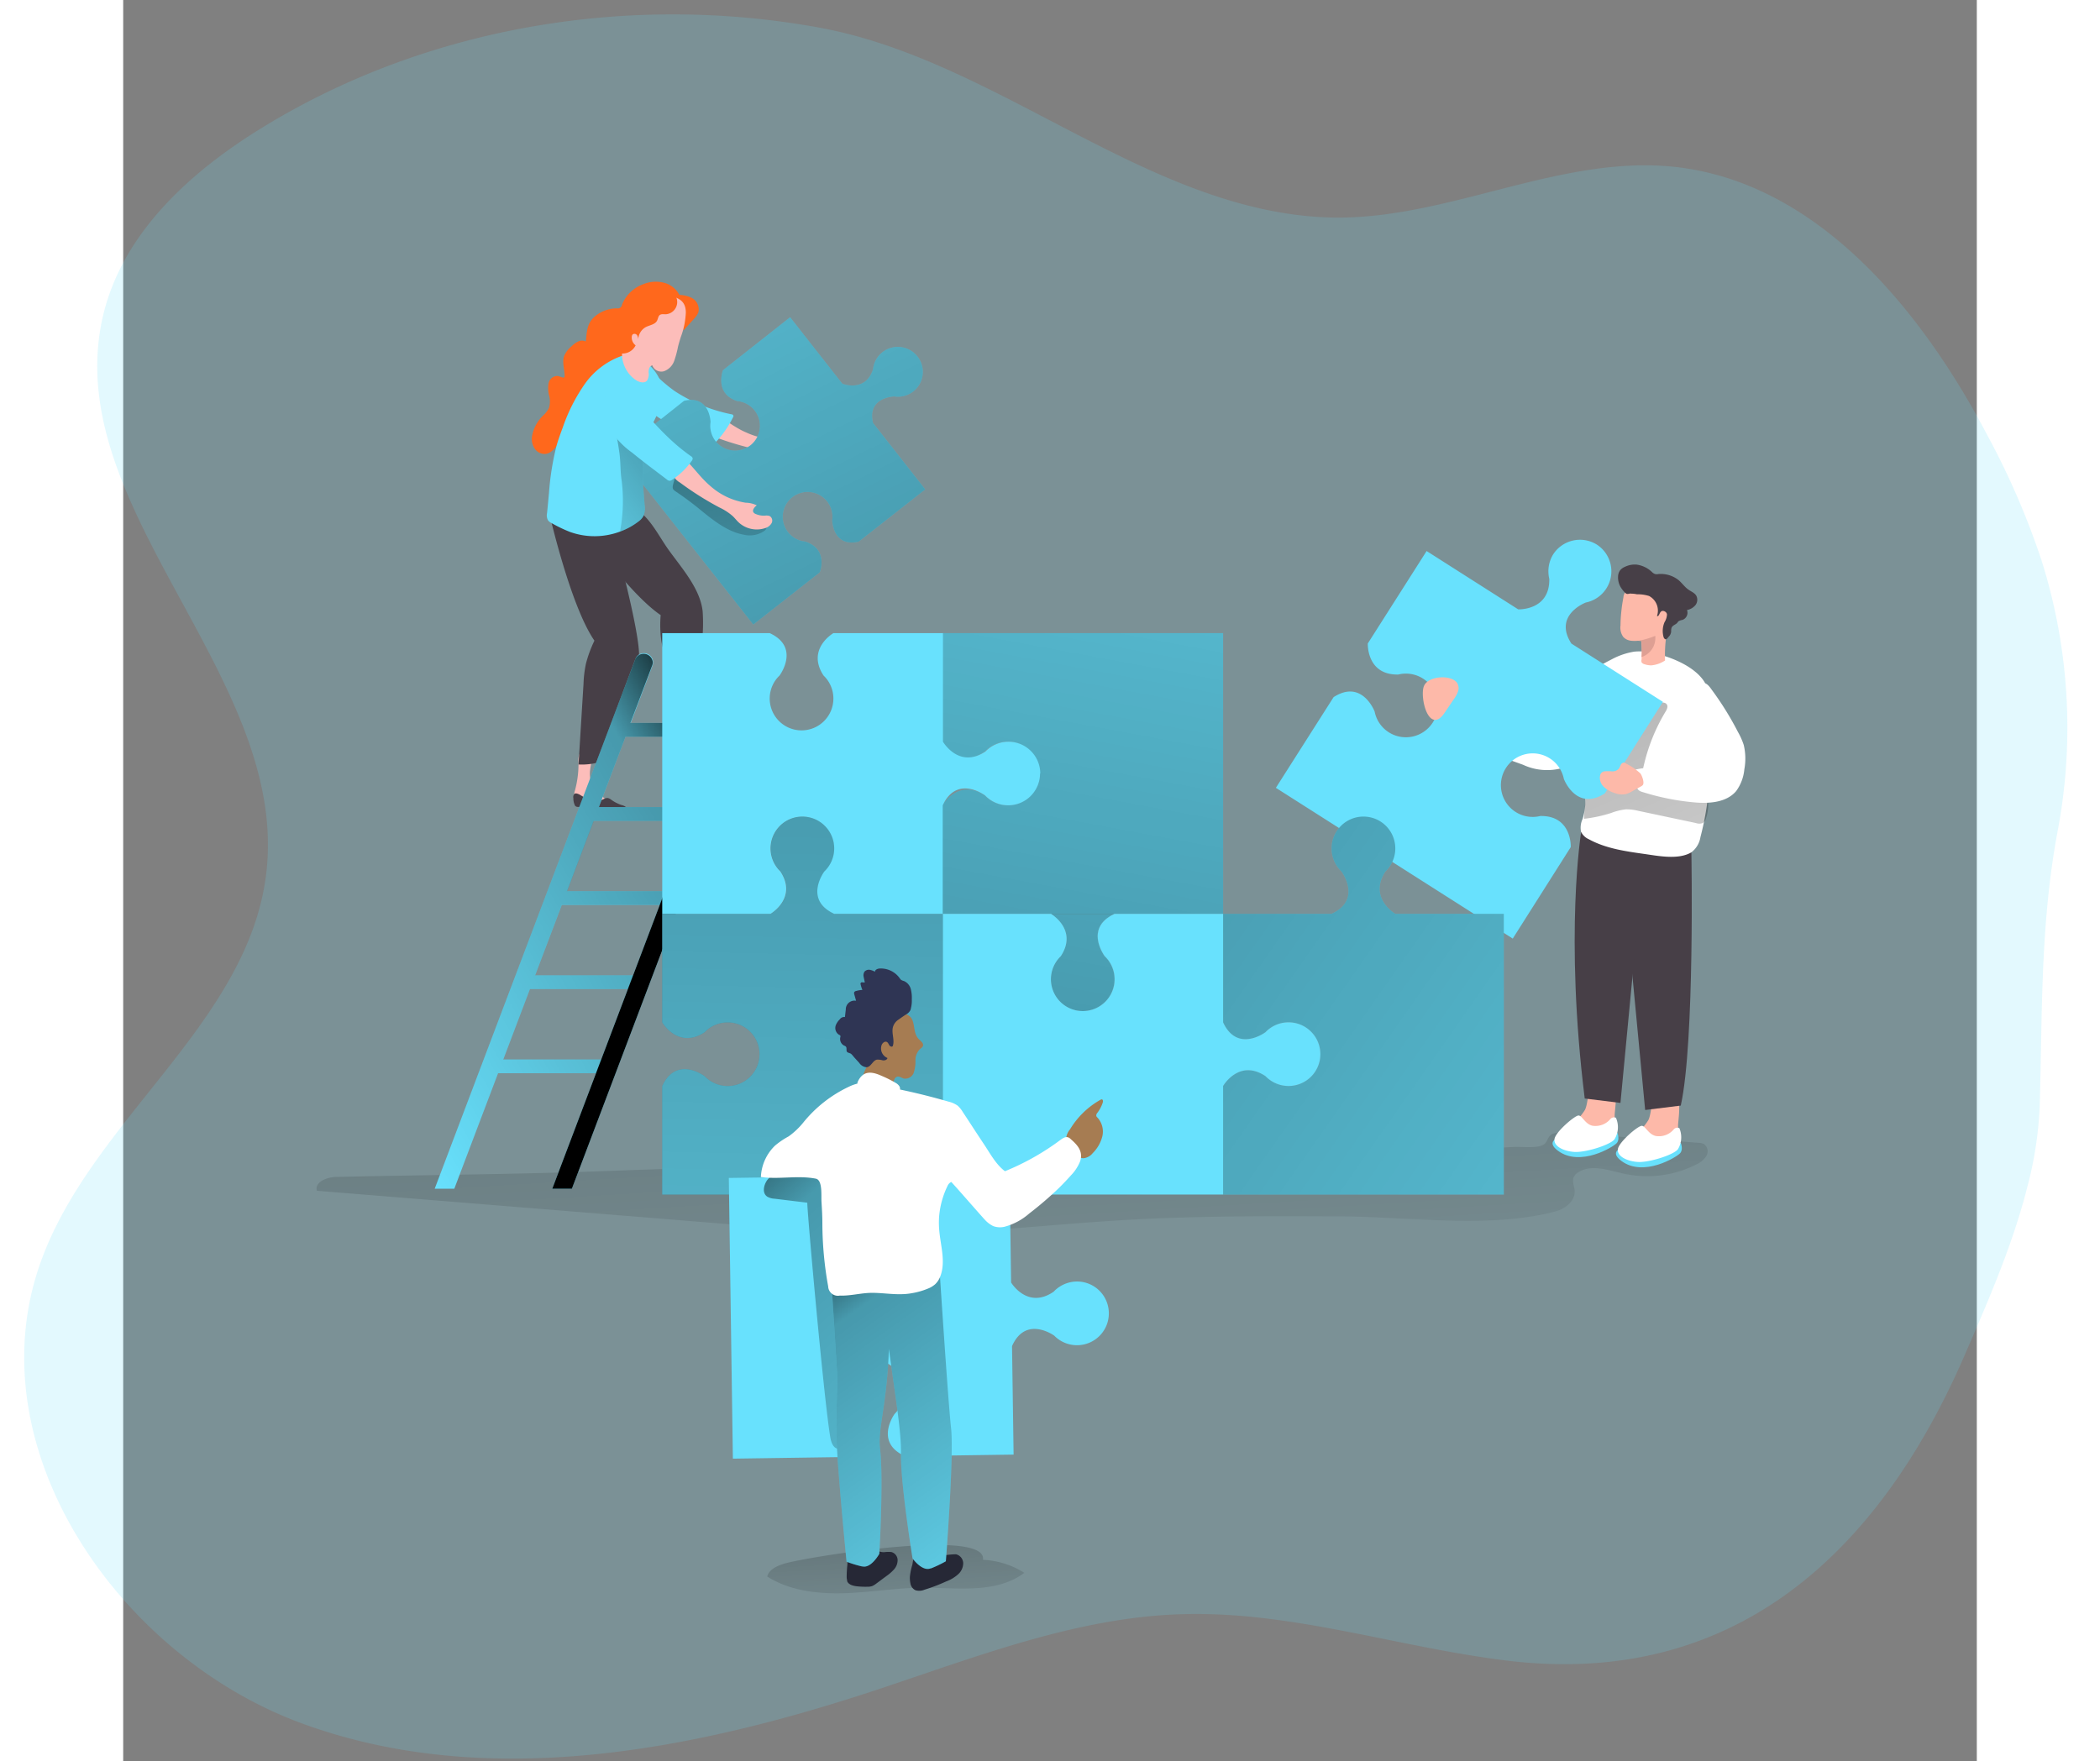 <?xml version="1.0" encoding="UTF-8" standalone="no"?>
<svg
   id="Layer_1"
   data-name="Layer 1"
   viewBox="0 0 319.586 303.75"
   width="368.363"
   height="309.032"
   class="illustration styles_illustrationTablet__1DWOa"
   version="1.1"
   sodipodi:docname="experts.svg"
   inkscape:version="1.1 (c68e22c387, 2021-05-23)"
   xmlns:inkscape="http://www.inkscape.org/namespaces/inkscape"
   xmlns:sodipodi="http://sodipodi.sourceforge.net/DTD/sodipodi-0.dtd"
   xmlns:xlink="http://www.w3.org/1999/xlink"
   xmlns="http://www.w3.org/2000/svg"
   xmlns:svg="http://www.w3.org/2000/svg">
  <rect x="0" y="0" width="319.586" height="303.75" fill="#808080" stroke="none"/>
  <sodipodi:namedview
     id="namedview182"
     pagecolor="#ffffff"
     bordercolor="#666666"
     borderopacity="1.0"
     inkscape:pageshadow="2"
     inkscape:pageopacity="0.0"
     inkscape:pagecheckerboard="0"
     showgrid="false"
     inkscape:zoom="2.4607843"
     inkscape:cx="185.71315"
     inkscape:cy="155.43825"
     inkscape:window-width="1271"
     inkscape:window-height="1003"
     inkscape:window-x="2232"
     inkscape:window-y="312"
     inkscape:window-maximized="0"
     inkscape:current-layer="Layer_1" />
  <defs
     id="defs33">
    <linearGradient
       id="linear-gradient"
       x1="183.83"
       y1="264.73"
       x2="185.9"
       y2="304.52"
       gradientUnits="userSpaceOnUse">
      <stop
         offset="0.01"
         id="stop2" />
      <stop
         offset="0.08"
         stop-opacity="0.69"
         id="stop4" />
      <stop
         offset="0.21"
         stop-opacity="0.32"
         id="stop6" />
      <stop
         offset="1"
         stop-opacity="0"
         id="stop8" />
    </linearGradient>
    <linearGradient
       id="linear-gradient-2"
       x1="198.79"
       y1="115.83"
       x2="207.47"
       y2="258.13"
       xlink:href="#linear-gradient"
       gradientTransform="translate(-52.063,-21.161)" />
    <linearGradient
       id="linear-gradient-3"
       x1="2316.74"
       y1="-609.73"
       x2="2301.18"
       y2="-592.25"
       gradientTransform="matrix(-0.82,0.58,0.58,0.82,2321.007,-771.241)"
       xlink:href="#linear-gradient" />
    <linearGradient
       id="linear-gradient-4"
       x1="4330.77"
       y1="2142.84"
       x2="4507.33"
       y2="2228.49"
       gradientTransform="rotate(-142.1,1925.846,1863.027)"
       gradientUnits="userSpaceOnUse">
      <stop
         offset="0.01"
         id="stop13" />
      <stop
         offset="0.08"
         stop-opacity="0.69"
         id="stop15" />
      <stop
         offset="0.21"
         stop-opacity="0.32"
         id="stop17" />
      <stop
         offset="1"
         stop-opacity="0"
         id="stop19" />
    </linearGradient>
    <linearGradient
       id="linear-gradient-5"
       x1="151.05"
       y1="89.31"
       x2="160.05"
       y2="133.45"
       xlink:href="#linear-gradient-4"
       gradientTransform="translate(-52.063,-21.161)" />
    <linearGradient
       id="linear-gradient-6"
       x1="2290.73"
       y1="-591.78"
       x2="2325.28"
       y2="-589.92"
       gradientTransform="matrix(-0.82,0.58,0.58,0.82,2321.007,-771.241)"
       xlink:href="#linear-gradient" />
    <linearGradient
       id="linear-gradient-7"
       x1="169.8"
       y1="127.82"
       x2="168.29"
       y2="306.52"
       xlink:href="#linear-gradient-4"
       gradientTransform="translate(-52.063,-21.161)" />
    <linearGradient
       id="linear-gradient-8"
       x1="163.48"
       y1="158.08"
       x2="90.67"
       y2="199.84"
       xlink:href="#linear-gradient-4"
       gradientTransform="translate(-52.063,-21.161)" />
    <linearGradient
       id="linear-gradient-9"
       x1="130.94"
       y1="144.46"
       x2="3.3"
       y2="217.66"
       xlink:href="#linear-gradient-4" />
    <linearGradient
       id="linear-gradient-10"
       x1="287.37"
       y1="96.88"
       x2="352.62"
       y2="250.07"
       xlink:href="#linear-gradient-4"
       gradientTransform="translate(-52.063,-21.161)" />
    <linearGradient
       id="linear-gradient-11"
       x1="169.38"
       y1="134.78"
       x2="406.73"
       y2="301.18"
       xlink:href="#linear-gradient-4"
       gradientTransform="translate(-52.063,-21.161)" />
    <linearGradient
       id="linear-gradient-12"
       x1="199.17"
       y1="253.11"
       x2="243.94"
       y2="12.38"
       xlink:href="#linear-gradient-4"
       gradientTransform="translate(-52.063,-21.161)" />
    <linearGradient
       id="linear-gradient-13"
       x1="171.77"
       y1="88.49"
       x2="165.01"
       y2="385.82"
       xlink:href="#linear-gradient-4"
       gradientTransform="translate(-52.063,-21.161)" />
    <linearGradient
       id="linear-gradient-14"
       x1="144.76"
       y1="213.89"
       x2="232.33"
       y2="309.06"
       xlink:href="#linear-gradient-4"
       gradientTransform="translate(-52.063,-21.161)" />
    <linearGradient
       id="linear-gradient-15"
       x1="163.53"
       y1="235.49"
       x2="213.67"
       y2="305.68"
       xlink:href="#linear-gradient"
       gradientTransform="translate(-52.063,-21.161)" />
    <linearGradient
       inkscape:collect="always"
       xlink:href="#linear-gradient"
       id="linearGradient288"
       gradientUnits="userSpaceOnUse"
       x1="183.83"
       y1="264.73"
       x2="185.9"
       y2="304.52"
       gradientTransform="translate(-52.063,-21.161)" />
    <linearGradient
       inkscape:collect="always"
       xlink:href="#linear-gradient-4"
       id="linearGradient290"
       gradientUnits="userSpaceOnUse"
       gradientTransform="rotate(-142.1,1896.181,1861.384)"
       x1="4330.77"
       y1="2142.84"
       x2="4507.33"
       y2="2228.49" />
  </defs>
  <title
     id="title35">15</title>
  <path
     d="m 328.247,204.889 c -2.56,10.09 -7,20.16 -10.89,29.14 -14.78,33.91 -39.72,57.1 -78.77,52.36 -18.82,-2.29 -37.24,-8.61 -56.19,-8 -18.13,0.56 -35.39,7.39 -52.61,13.08 -32,10.59 -67.43,17.37 -99.08,5.71 -31.65,-11.66 -56.26,-47.53 -45,-79.33 8.76,-24.82 36.15,-41.47 39,-67.63 3.75,-34 -36.49,-63.33 -28,-96.51 3.61,-13.97 15.23,-24.37 27.54,-31.87 28.28,-17.29 63.05,-23 95.54,-17.12 30.9,5.55 56.61,31.57 87.75,32.77 20.08,0.76 39.4,-10.65 59.4,-8.77 24.74,2.39 42.88,24.3 54.45,46.31 a 133.81,133.81 0 0 1 9.31,21.47 95.67,95.67 0 0 1 2.84,46.76 c -3,16 -2.64,31 -3.1,47.41 a 65.06,65.06 0 0 1 -2.19,14.22 z"
     fill="#68e1fd"
     opacity="0.18"
     style="isolation:isolate"
     id="path37" />
  <path
     d="m 113.937,269.679 c -1.22,0.38 -2.59,1 -2.9,2.21 3.84,2.44 8.59,3 13.13,2.88 4.54,-0.12 9.07,-0.92 13.62,-0.95 6,0 12.76,1.07 17.58,-2.57 a 14.53,14.53 0 0 0 -7.13,-2.24 c 0.89,-5.6 -30.74,-0.44 -34.3,0.67 z"
     fill="url(#linear-gradient)"
     id="path39"
     style="fill:url(#linearGradient288)" />
  <path
     d="m 36.847,202.969 c -1.62,0 -3.86,0.82 -3.46,2.39 l 73.93,6 c 8.7,0.71 17.41,1.41 26.15,1.41 13.2,0 26.34,-1.62 39.51,-2.38 12.4,-0.71 24.82,-0.66 37.23,-0.6 11.49,0.06 25.62,2.13 36.78,-0.88 1.68,-0.45 3.37,-1.8 3.26,-3.53 -0.05,-0.8 -0.47,-1.63 -0.16,-2.37 a 2,2 0 0 1 0.82,-0.86 c 2.29,-1.41 5.21,-0.31 7.85,0.27 a 18.76,18.76 0 0 0 12.43,-1.58 3.89,3.89 0 0 0 1.76,-1.46 1.56,1.56 0 0 0 -0.38,-2.06 2.22,2.22 0 0 0 -1,-0.23 l -22.63,-1.76 a 5.22,5.22 0 0 0 -2.49,0.22 c -0.89,0.39 -0.84,1.43 -1.56,1.86 -1.17,0.69 -3.83,0.32 -5.17,0.4 -3.43,0.19 -6.86,0.38 -10.3,0.55 q -10.27,0.49 -20.58,0.83 c -14,0.47 -28.07,0.75 -42.1,1 -27.75,0.45 -55.51,0.69 -83.25,1.76 -15.55,0.58 -31.09,0.68 -46.64,1.02 z"
     fill="url(#linear-gradient-2)"
     id="path41"
     style="fill:url(#linear-gradient-2)" />
  <path
     d="m 93.697,48.899 a 5.69,5.69 0 0 0 -4,0.1 6.26,6.26 0 0 0 -3.68,3.5 0.74,0.74 0 0 1 -0.88,0.68 5.86,5.86 0 0 0 -3.94,1.51 c -1.26,1.15 -1.26,2.56 -1.43,4.21 a 1.48,1.48 0 0 0 -1.33,0 4.13,4.13 0 0 0 -1.11,0.8 4.58,4.58 0 0 0 -1.29,1.65 c -0.4,1.09 0.05,2.29 0.07,3.45 a 0.36,0.36 0 0 1 -0.09,0.29 0.33,0.33 0 0 1 -0.26,0 c -0.31,-0.06 -0.59,-0.22 -0.9,-0.25 a 1.56,1.56 0 0 0 -1.52,1.28 5.06,5.06 0 0 0 0.11,2.15 3.76,3.76 0 0 1 -0.06,2.13 4.55,4.55 0 0 1 -0.93,1.21 6.49,6.49 0 0 0 -2,3.83 3.05,3.05 0 0 0 0.54,2 2.06,2.06 0 0 0 1.85,0.84 c 1.66,-0.22 2.24,-2.55 3.82,-3.1 1.58,-0.55 3.35,-2.41 4.37,-3.88 0.82,-1.18 1.62,-2.55 3,-3 a 4.82,4.82 0 0 0 1.3,-0.48 2.5,2.5 0 0 0 0.66,-0.78 10.16,10.16 0 0 0 1.31,-2.74 c 0.5,-1.92 0,-4.08 0.93,-5.85 a 4.07,4.07 0 0 1 2.61,-2.06 c 0.47,-0.12 1,-0.15 1.43,-0.28 a 5.08,5.08 0 0 0 1.52,-0.73 4.76,4.76 0 0 0 2.32,-3.33 c 0.09,-1.41 -1.18,-2.67 -2.42,-3.15 z"
     fill="#ff681c"
     id="path43" />
  <path
     d="m 97.787,51.269 a 2.25,2.25 0 0 1 1.39,2.57 3.38,3.38 0 0 1 -0.75,1.13 l -1.81,2 -0.75,-2.78 a 2.25,2.25 0 0 0 -0.73,-1.35 1.7,1.7 0 0 0 -1.69,0 c -0.53,0.27 -1,0.69 -1.47,1 -0.13,0.08 -0.31,0.17 -0.45,0.09 -0.14,-0.08 -0.16,-0.37 -0.09,-0.57 0.86,-2.38 4.15,-3.04 6.35,-2.09 z"
     fill="#ff681c"
     id="path45" />
  <path
     d="m 99.017,126.499 a 5.11,5.11 0 0 0 0.9,2.61 c 0.81,1 2.16,1.5 3.28,2.23 a 0.88,0.88 0 0 1 0.46,0.59 0.62,0.62 0 0 1 -0.41,0.55 1.78,1.78 0 0 1 -0.73,0.05 28.75,28.75 0 0 0 -3.45,-0.33 c -0.58,0 -1.25,0.06 -1.62,-0.39 a 1.75,1.75 0 0 1 -0.23,-1.28 17.38,17.38 0 0 0 -0.4,-4.93 3.16,3.16 0 0 1 -0.13,-1.22 1.11,1.11 0 0 1 1.81,-0.63 c 0.66,0.57 0.44,1.98 0.52,2.75 z"
     fill="#fcbdba"
     id="path47" />
  <path
     d="m 80.517,132.689 a 5.2,5.2 0 0 0 0.34,2.74 c 0.59,1.19 1.82,1.9 2.77,2.84 a 0.84,0.84 0 0 1 0.33,0.67 0.6,0.6 0 0 1 -0.51,0.45 1.61,1.61 0 0 1 -0.72,-0.09 30.24,30.24 0 0 0 -3.32,-1 c -0.57,-0.1 -1.24,-0.2 -1.51,-0.7 a 1.78,1.78 0 0 1 0,-1.3 17.37,17.37 0 0 0 0.6,-4.92 3.14,3.14 0 0 1 0.12,-1.22 1.11,1.11 0 0 1 1.9,-0.25 c 0.57,0.67 0.07,2.01 0,2.78 z"
     fill="#fcbdba"
     id="path49" />
  <path
     d="m 76.877,87.689 c 0,0 9.54,14.16 15.79,18.39 a 20.13,20.13 0 0 0 0.09,4.25 c 0.32,2.29 1.43,4.3 1.79,6.55 l 1.2,7.57 c 0.05,0.34 0.15,0.75 0.48,0.87 a 1,1 0 0 0 0.61,0 l 2.64,-0.72 a 121.73,121.73 0 0 1 0.29,-13.64 30.07,30.07 0 0 0 0.14,-5.53 c -0.44,-4 -3.72,-7.57 -6,-10.78 -1.37,-1.94 -2.84,-4.84 -4.76,-6.31 -1.6,-1.22 -3.86,-0.64 -5.87,-0.44 a 13.64,13.64 0 0 1 -4.5,-0.32 2,2 0 0 0 -1.9,0.11 z"
     fill="#473f47"
     id="path51" />
  <path
     d="m 73.247,87.599 c 0,0 3.71,16.67 8,22.89 a 21.15,21.15 0 0 0 -1.47,4 19.71,19.71 0 0 0 -0.41,3.43 l -0.86,13.92 a 11.13,11.13 0 0 0 3.93,-0.5 l 4.88,-12.27 a 17,17 0 0 0 1.62,-6.23 c 0,-4.18 -4,-19.44 -4.47,-20.21 -1.05,-1.73 -3.36,-2 -5.3,-2.56 a 13.38,13.38 0 0 1 -4.07,-1.94 c -0.61,-0.38 -1.16,-0.75 -1.85,-0.53 z"
     fill="#473f47"
     id="path53" />
  <path
     d="m 107.497,74.619 a 11.92,11.92 0 0 0 6.51,1 4.61,4.61 0 0 1 2,-0.1 c -0.29,0.41 -0.57,1 -0.16,1.35 a 0.87,0.87 0 0 0 0.42,0.14 3.47,3.47 0 0 0 1.6,-0.17 1.64,1.64 0 0 1 0.78,-0.17 0.93,0.93 0 0 1 0.68,1.12 2,2 0 0 1 -0.88,1.14 4.64,4.64 0 0 1 -4.68,0.26 c -0.42,-0.23 -0.81,-0.52 -1.24,-0.75 a 10,10 0 0 0 -2.6,-0.78 53.28,53.28 0 0 1 -7.73,-2.22 2.89,2.89 0 0 1 -1.83,-1.36 c -0.51,-1.26 0.43,-3.37 1.93,-2.55 1.74,1.01 3.31,2.31 5.2,3.09 z"
     fill="#fcbdba"
     id="path55" />
  <path
     d="m 95.077,67.439 a 27.92,27.92 0 0 0 9.76,4 c 0.15,0 0.33,0.1 0.37,0.25 a 0.39,0.39 0 0 1 -0.07,0.29 17.93,17.93 0 0 1 -2.67,3.95 1.24,1.24 0 0 1 -0.43,0.36 1.28,1.28 0 0 1 -1,-0.12 q -3.37,-1.35 -6.6,-3 a 14.22,14.22 0 0 1 -5,-3.67 5,5 0 0 1 -1.16,-2.9 c 0,-1.18 1.08,-3.3 2.57,-2.72 0.67,0.26 1.26,1.09 1.77,1.56 a 25.81,25.81 0 0 0 2.46,2 z"
     fill="#68e1fd"
     id="path57" />
  <path
     d="m 95.077,67.439 a 27.92,27.92 0 0 0 9.76,4 c 0.15,0 0.33,0.1 0.37,0.25 a 0.39,0.39 0 0 1 -0.07,0.29 17.93,17.93 0 0 1 -2.67,3.95 1.24,1.24 0 0 1 -0.43,0.36 1.28,1.28 0 0 1 -1,-0.12 q -3.37,-1.35 -6.6,-3 a 14.22,14.22 0 0 1 -5,-3.67 5,5 0 0 1 -1.16,-2.9 c 0,-1.18 1.08,-3.3 2.57,-2.72 0.67,0.26 1.26,1.09 1.77,1.56 a 25.81,25.81 0 0 0 2.46,2 z"
     fill="url(#linear-gradient-3)"
     id="path59"
     style="fill:url(#linear-gradient-3)" />
  <path
     d="m 136.937,61.479 a 4.28,4.28 0 0 1 -4,6.89 c 0,0 -4.73,0.11 -3.66,4.57 l 9,11.46 -11.46,9 c -4.46,1.07 -4.57,-3.66 -4.57,-3.66 a 4.29,4.29 0 1 0 -4.64,3.66 c 4.07,1.34 2.49,5.3 2.49,5.3 l -11.46,9 -23.29,-29.57 11.35,-9 c 4.46,-1.07 4.57,3.66 4.57,3.66 a 4.28,4.28 0 1 0 7.6,-2 4.34,4.34 0 0 0 -3,-1.62 c -4.03,-1.33 -2.45,-5.33 -2.45,-5.33 l 11.57,-9.13 9,11.47 c 0,0 4,1.58 5.3,-2.49 a 4.29,4.29 0 0 1 7.65,-2.21 z"
     fill="#68e1fd"
     id="path61" />
  <path
     d="m 136.937,61.479 a 4.28,4.28 0 0 1 -4,6.89 c 0,0 -4.73,0.11 -3.66,4.57 l 9,11.46 -11.46,9 c -4.46,1.07 -4.57,-3.66 -4.57,-3.66 a 4.29,4.29 0 1 0 -4.64,3.66 c 4.07,1.34 2.49,5.3 2.49,5.3 l -11.46,9 -23.29,-29.57 11.35,-9 c 4.46,-1.07 4.57,3.66 4.57,3.66 a 4.28,4.28 0 1 0 7.6,-2 4.34,4.34 0 0 0 -3,-1.62 c -4.03,-1.33 -2.45,-5.33 -2.45,-5.33 l 11.57,-9.13 9,11.47 c 0,0 4,1.58 5.3,-2.49 a 4.29,4.29 0 0 1 7.65,-2.21 z"
     fill="url(#linear-gradient-4)"
     id="path63"
     style="fill:url(#linearGradient290)" />
  <path
     d="m 99.067,87.559 c 2.45,2 5,4.15 8,4.67 a 4.44,4.44 0 0 0 3.39,-0.61 1.07,1.07 0 0 0 0.52,-1 c -0.11,-0.49 -0.71,-0.66 -1.2,-0.75 a 16.55,16.55 0 0 1 -6.46,-2.32 18.7,18.7 0 0 1 -2.07,-1.7 l -4.87,-4.34 a 0.63,0.63 0 0 0 -0.49,-0.23 c -0.2,0 -0.32,0.23 -0.41,0.41 a 8.68,8.68 0 0 0 -0.68,1.93 c -0.15,0.73 0,0.83 0.63,1.25 q 1.89,1.28 3.64,2.69 z"
     fill="url(#linear-gradient-5)"
     id="path65"
     style="fill:url(#linear-gradient-5)" />
  <path
     d="m 101.327,83.899 a 11.89,11.89 0 0 0 6,2.8 4.54,4.54 0 0 1 1.91,0.45 c -0.41,0.31 -0.85,0.84 -0.54,1.25 a 0.87,0.87 0 0 0 0.37,0.25 3.55,3.55 0 0 0 1.58,0.28 1.79,1.79 0 0 1 0.8,0.06 0.92,0.92 0 0 1 0.33,1.26 1.91,1.91 0 0 1 -1.16,0.85 4.6,4.6 0 0 1 -4.56,-1.06 c -0.35,-0.34 -0.64,-0.73 -1,-1.06 a 9.77,9.77 0 0 0 -2.28,-1.47 53.36,53.36 0 0 1 -6.8,-4.3 2.9,2.9 0 0 1 -1.38,-1.81 c -0.14,-1.36 1.35,-3.13 2.57,-1.91 1.42,1.44 2.57,3.09 4.16,4.41 z"
     fill="#fcbdba"
     id="path67" />
  <path
     d="m 73.247,89.739 a 1.84,1.84 0 0 0 0.66,0.5 24.29,24.29 0 0 0 3.13,1.5 12.55,12.55 0 0 0 8.65,-0.07 11.54,11.54 0 0 0 3.1,-1.69 3,3 0 0 0 0.88,-0.93 3.38,3.38 0 0 0 0.24,-1.92 c -0.25,-3.37 -0.62,-6.85 0,-10.12 a 14,14 0 0 1 1,-3.26 25.28,25.28 0 0 0 2,-4.47 6.66,6.66 0 0 0 -1.39,-5.44 c -1.3,-1.66 -3.68,-3.13 -5.78,-2.38 a 13.23,13.23 0 0 0 -6.05,4.62 30.18,30.18 0 0 0 -3.9,7.65 c -0.4,1.07 -0.79,2.14 -1.1,3.24 a 47.07,47.07 0 0 0 -1.28,8.11 c -0.11,1.14 -0.21,2.28 -0.33,3.42 a 1.79,1.79 0 0 0 0.17,1.24 z"
     fill="#68e1fd"
     id="path69" />
  <path
     d="m 85.687,91.669 a 11.54,11.54 0 0 0 3.1,-1.69 3,3 0 0 0 0.88,-0.93 3.38,3.38 0 0 0 0.24,-1.92 c -0.25,-3.37 -0.62,-6.85 0,-10.12 -0.4,-0.4 -0.85,-0.76 -1.29,-1.12 -1,-0.82 -2.44,-2.44 -3.89,-2.33 0.35,1.53 0.63,3.09 0.84,4.65 0.21,1.56 0.13,3.18 0.38,4.72 a 28.48,28.48 0 0 1 -0.19,8.19 2.64,2.64 0 0 0 -0.07,0.55 z"
     fill="url(#linear-gradient-6)"
     id="path71"
     style="fill:url(#linear-gradient-6)" />
  <path
     d="m 97.857,78.649 a 0.66,0.66 0 0 1 0.33,0.39 0.65,0.65 0 0 1 -0.17,0.45 12.67,12.67 0 0 1 -3.36,3.25 0.85,0.85 0 0 1 -0.44,0.18 0.83,0.83 0 0 1 -0.49,-0.23 c -2,-1.53 -4,-3 -5.95,-4.6 a 14.84,14.84 0 0 1 -3.3,-3.22 13.88,13.88 0 0 1 -1.54,-3.59 c -1.19,-3.75 2.41,-5.38 4.82,-2.63 3.18,3.64 6.08,7.19 10.1,10 z"
     fill="#68e1fd"
     id="path73" />
  <path
     d="m 97.367,131.949 a 0.76,0.76 0 0 1 0.1,-0.76 c 0.22,-0.21 0.58,-0.11 0.86,0 a 10.4,10.4 0 0 0 1.93,0.71 2.84,2.84 0 0 0 2,-0.21 c 0.34,-0.2 0.67,-0.5 1.06,-0.47 a 1.37,1.37 0 0 1 0.55,0.21 6.74,6.74 0 0 0 1.91,0.65 1.8,1.8 0 0 1 0.79,0.26 0.39,0.39 0 0 1 0.15,0.21 c 0,0.2 -0.19,0.35 -0.38,0.42 -2.08,0.81 -4.41,0.51 -6.63,0.27 a 2.69,2.69 0 0 0 -0.75,0 c -0.37,0.07 -0.82,0.26 -1.13,0 a 2.61,2.61 0 0 1 -0.46,-1.29 z"
     fill="#473f47"
     id="path75" />
  <path
     d="m 77.617,137.649 a 0.8,0.8 0 0 1 0.19,-0.74 c 0.25,-0.18 0.59,0 0.86,0.11 a 11.77,11.77 0 0 0 1.83,0.95 2.87,2.87 0 0 0 2,0 c 0.36,-0.15 0.72,-0.41 1.11,-0.33 a 1.52,1.52 0 0 1 0.52,0.27 6.49,6.49 0 0 0 1.81,0.93 1.78,1.78 0 0 1 0.76,0.36 0.31,0.31 0 0 1 0.11,0.22 c 0,0.2 -0.22,0.32 -0.42,0.37 -2.17,0.55 -4.44,0 -6.61,-0.55 a 2.78,2.78 0 0 0 -0.75,-0.11 c -0.37,0 -0.84,0.16 -1.12,-0.18 a 2.73,2.73 0 0 1 -0.29,-1.3 z"
     fill="#473f47"
     id="path77" />
  <path
     d="m 96.137,58.129 c -0.17,0.55 -0.34,1.1 -0.48,1.66 a 17.15,17.15 0 0 1 -0.66,2.46 2.94,2.94 0 0 1 -1.72,1.76 1.65,1.65 0 0 1 -2.05,-1 c -0.48,0.11 -0.65,0.7 -0.64,1.2 a 2.14,2.14 0 0 1 -0.26,1.42 c -0.45,0.53 -1.33,0.31 -1.92,-0.07 a 5.44,5.44 0 0 1 -2.29,-5.6 c 0.49,-2.23 0.47,-4.9 1.74,-6.83 a 6,6 0 0 1 1.71,-1.63 4.41,4.41 0 0 1 2,-0.81 5.51,5.51 0 0 1 1.51,0.12 c 2.12,0.36 3.92,0.67 3.93,3.1 a 13.67,13.67 0 0 1 -0.87,4.22 z"
     fill="#fcbdba"
     id="path79" />
  <path
     d="m 93.527,54.199 c -0.33,0 -0.71,-0.08 -1,0.12 -0.29,0.2 -0.31,0.65 -0.49,1 -0.35,0.65 -1.24,0.74 -1.91,1.08 a 2.5,2.5 0 0 0 -1.32,2.25 1.52,1.52 0 0 0 -0.21,-0.84 0.53,0.53 0 0 0 -0.76,-0.13 0.64,0.64 0 0 0 -0.15,0.38 1.68,1.68 0 0 0 0.66,1.5 2.5,2.5 0 0 1 -2.29,1.41 1.28,1.28 0 0 1 -0.83,-0.28 1.34,1.34 0 0 1 -0.32,-0.54 c -0.57,-1.6 0.3,-3.31 0.51,-5 a 6.89,6.89 0 0 1 0.29,-1.76 3.86,3.86 0 0 1 0.75,-1.09 7.62,7.62 0 0 1 3.56,-2.39 c 1.34,-0.37 4,-0.18 5.05,0.88 a 2.11,2.11 0 0 1 -1.54,3.41 z"
     fill="#ff681c"
     id="path81" />
  <path
     d="m 92.937,206.009 v -18.71 c 2.46,-5.34 7.31,-1.7 7.31,-1.7 a 5.49,5.49 0 1 0 0,-7.58 c -4.58,3 -7.31,-1.7 -7.31,-1.7 v -18.72 h 18.71 c 0,0 4.74,-2.73 1.7,-7.31 a 5.49,5.49 0 1 1 7.58,0 c 0,0 -3.64,4.85 1.7,7.31 h 18.71 v 48.41 z"
     fill="url(#linear-gradient-7)"
     id="path83"
     style="fill:url(#linear-gradient-7)" />
  <path
     d="m 57.087,205.009 h -3.38 l 34.6,-91.36 a 1.58,1.58 0 0 1 1.47,-1 v 0 a 1.58,1.58 0 0 1 1.48,2.14 z"
     fill="#68e1fd"
     id="path85" />
  <polygon
     points="126.04,110.14 129.42,110.14 94.44,202.52 91.06,202.52 "
     fill="#68e1fd"
     id="polygon87"
     transform="translate(-17.083,2.489)" />
  <polygon
     points="103.6,122.19 121.48,122.19 120.58,124.57 102.7,124.57 "
     fill="#68e1fd"
     id="polygon89"
     transform="translate(-17.083,2.489)" />
  <polygon
     points="98.11,136.7 115.99,136.7 115.08,139.08 97.2,139.08 "
     fill="#68e1fd"
     id="polygon91"
     transform="translate(-17.083,2.489)" />
  <polygon
     points="92.61,151.2 110.49,151.2 109.59,153.59 91.71,153.59 "
     fill="#68e1fd"
     id="polygon93"
     transform="translate(-17.083,2.489)" />
  <polygon
     points="87.12,165.71 105,165.71 104.1,168.09 86.22,168.09 "
     fill="#68e1fd"
     id="polygon95"
     transform="translate(-17.083,2.489)" />
  <polygon
     points="81.63,180.22 99.5,180.22 98.6,182.6 80.72,182.6 "
     fill="#68e1fd"
     id="polygon97"
     transform="translate(-17.083,2.489)" />
  <path
     d="m 86.607,127.059 -4.6,12.13 h 16.93 l -0.9,2.38 h -16.9 l -4.59,12.12 h 16.89 l -0.9,2.38 h -16.92 l -4.59,12.13 h 16.91 l -0.9,2.38 h -16.91 l -4.6,12.13 h 16.9 l -0.91,2.38 h -16.89 l -7.54,19.92 h -3.38 l 34.6,-91.36 a 1.58,1.58 0 0 1 3,0.56 1.62,1.62 0 0 1 -0.1,0.56 l -3.75,9.91 h 16.89 l -0.9,2.38 z"
     fill="url(#linear-gradient-8)"
     id="path99"
     style="fill:url(#linear-gradient-8)" />
  <polygon
     points="126.04,110.14 129.42,110.14 94.44,202.52 91.06,202.52 "
     fill="url(#linear-gradient-9)"
     id="polygon101"
     style="fill:url(#linear-gradient-9)"
     transform="translate(-17.083,2.489)" />
  <path
     d="m 245.047,126.019 a 3.87,3.87 0 0 1 -1.74,0.84 4,4 0 0 1 -1.72,-0.31 l -8.32,-2.77 a 3.15,3.15 0 0 0 -0.68,4.24 6.15,6.15 0 0 0 3.05,1.82 l 5.71,2.05 a 9.81,9.81 0 0 0 8.41,-0.05 c 1.7,-0.57 3.57,-1.28 4.39,-2.88 0.82,-1.6 0.22,-3.72 0.46,-5.59 a 24,24 0 0 0 0.67,-3.62 c 0,-1.05 -0.86,-2.63 -2.11,-2.41 -1.08,0.19 -1.8,2.07 -2.37,2.86 a 26.76,26.76 0 0 1 -5.75,5.82 z"
     fill="white"
     id="path103" />
  <path
     d="m 232.227,123.309 a 1.73,1.73 0 0 0 -0.39,-0.6 0.61,0.61 0 0 0 -0.66,-0.14 0.68,0.68 0 0 0 -0.32,0.65 0.34,0.34 0 0 1 -0.06,0.26 c -0.06,0.06 -0.17,0 -0.26,0 -0.94,-0.18 -1.9,-0.32 -2.86,-0.42 a 0.58,0.58 0 0 0 -0.65,0.79 2.88,2.88 0 0 0 0.47,0.88 c 0.49,0.8 0.67,1.85 1.45,2.37 a 2.54,2.54 0 0 0 1.58,0.33 c 0.55,0 1.09,-0.13 1.64,-0.1 a 1.72,1.72 0 0 0 1.08,-0.12 0.93,0.93 0 0 0 0.37,-0.82 3.13,3.13 0 0 0 -0.51,-1.38 c -0.31,-0.54 -0.6,-1.12 -0.88,-1.7 z"
     fill="#fdb9a9"
     id="path105" />
  <path
     d="m 255.427,185.939 c -3.18,-0.72 -2.56,3.79 -3.4,5.47 a 8.81,8.81 0 0 1 -2,2.26 4.08,4.08 0 0 0 -1.43,2.57 0.93,0.93 0 0 0 0.11,0.54 1.09,1.09 0 0 0 0.64,0.38 7.33,7.33 0 0 0 5.45,-0.54 4.23,4.23 0 0 0 1.87,-1.73 6,6 0 0 0 0.48,-2.58 c 0.1,-1.88 0.94,-5.78 -1.72,-6.37 z"
     fill="#fdb9a9"
     id="path107" />
  <path
     d="m 252.607,195.239 c 0,0 -9.06,0.39 -5.22,3.23 3.84,2.84 9.57,-0.69 10.13,-1.34 0.56,-0.65 0.1,-1.76 0.1,-1.76 z"
     fill="#68e1fd"
     id="path109" />
  <path
     d="m 257.117,196.489 c -0.8,1 -5.06,2.31 -6.95,2.17 -1.89,-0.14 -3.58,-1 -3.39,-2.23 0.19,-1.23 3.51,-4.06 4.14,-4.05 0.63,0.01 1.12,1.46 2.38,1.76 a 3.35,3.35 0 0 0 3.07,-1.1 0.84,0.84 0 0 1 1,-0.27 4,4 0 0 1 -0.25,3.72 z"
     fill="white"
     id="path111" />
  <path
     d="m 266.357,187.719 c -3.18,-0.74 -2.56,3.78 -3.4,5.45 a 8.85,8.85 0 0 1 -2,2.27 4.06,4.06 0 0 0 -1.43,2.56 1,1 0 0 0 0.11,0.55 1.14,1.14 0 0 0 0.64,0.38 7.37,7.37 0 0 0 5.45,-0.54 4.31,4.31 0 0 0 1.87,-1.74 6,6 0 0 0 0.48,-2.57 c 0.1,-1.9 0.94,-5.79 -1.72,-6.36 z"
     fill="#fdb9a9"
     id="path113" />
  <path
     d="m 263.537,196.979 c 0,0 -9.06,0.38 -5.22,3.24 3.84,2.86 9.57,-0.7 10.13,-1.35 0.56,-0.65 0.1,-1.76 0.1,-1.76 z"
     fill="#68e1fd"
     id="path115" />
  <path
     d="m 268.047,198.209 c -0.8,1 -5.06,2.32 -6.95,2.18 -1.89,-0.14 -3.58,-1 -3.39,-2.23 0.19,-1.23 3.51,-4.06 4.14,-4 0.63,0.06 1.12,1.46 2.38,1.75 a 3.34,3.34 0 0 0 3.07,-1.09 0.83,0.83 0 0 1 1,-0.27 4,4 0 0 1 -0.25,3.66 z"
     fill="white"
     id="path117" />
  <path
     d="m 258.147,146.589 4.26,44.84 6.14,-0.76 c 2.43,-10.94 1.83,-43.67 1.83,-43.67 z"
     fill="#473f47"
     id="path119" />
  <path
     d="m 262.407,145.379 -4.26,44.83 -6.16,-0.76 c -3.51,-28.36 -0.61,-46 -0.61,-46 z"
     fill="#473f47"
     id="path121" />
  <path
     d="m 251.937,129.169 c -0.08,-0.82 -0.3,-1.64 -0.38,-2.48 a 18.79,18.79 0 0 1 0.09,-5.08 19.24,19.24 0 0 1 1.61,-5.18 c 0.7,-1.42 2,-2 3.42,-2.74 a 12.3,12.3 0 0 1 3.87,-1.31 9.73,9.73 0 0 1 2.85,0.16 c 2.9,0.55 6.71,2 8.69,4.33 1.49,1.71 1.66,4.17 1.71,6.44 0.06,3.13 0,6.26 -0.2,9.39 0,0.45 -0.05,0.9 -0.09,1.36 a 49.84,49.84 0 0 1 -1.57,10.31 4.09,4.09 0 0 1 -1.59,2.64 c -2.27,1.32 -5.73,0.59 -8.18,0.25 -3.25,-0.46 -6.58,-0.94 -9.46,-2.52 a 2.67,2.67 0 0 1 -1.36,-1.31 3.57,3.57 0 0 1 0.27,-2.19 c 1,-3.2 0.22,-6.57 0.22,-9.84 0,-0.59 0.07,-1.19 0.07,-1.79 0.03,-0.14 0.03,-0.29 0.03,-0.44 z"
     fill="white"
     id="path123" />
  <path
     d="m 262.137,134.959 a 7.65,7.65 0 0 0 2.51,1 c 2.65,0.77 5.37,1.18 8,2 a 1,1 0 0 1 0.48,0.24 0.89,0.89 0 0 1 0.14,0.56 7,7 0 0 1 -0.34,2.27 1.51,1.51 0 0 1 -0.59,0.91 1.74,1.74 0 0 1 -1.19,0 l -9.91,-2.1 a 8.37,8.37 0 0 0 -2.17,-0.26 10.2,10.2 0 0 0 -2.53,0.63 24.16,24.16 0 0 1 -4.67,1 36.69,36.69 0 0 1 0.69,-5.63 7.41,7.41 0 0 1 0.62,-1.58 7.65,7.65 0 0 1 1.12,-1.36 c 1.6,-1.67 2.71,-3.76 4.33,-5.43 0.85,-0.88 1.91,-1.44 2.66,-2.38 0.3,-0.38 2.9,-3.65 2.65,-4 0.5,0.62 1.74,0 2.19,0.64 0.28,0.4 0,0.94 -0.26,1.35 a 31.89,31.89 0 0 0 -3.95,10.4 c -0.2,0.85 -0.5,1.15 0.22,1.74 z"
     fill="url(#linear-gradient-10)"
     id="path125"
     style="fill:url(#linear-gradient-10)" />
  <path
     d="m 254.057,93.909 a 5.49,5.49 0 0 1 -1.88,10 c 0,0 -5.68,2.14 -2.49,7.08 l 15.78,10.05 -10,15.78 c -4.94,3.19 -7.08,-2.49 -7.08,-2.49 a 5.48,5.48 0 1 0 -4.07,6.4 c 5.5,-0.11 5.26,5.36 5.26,5.36 l -10,15.78 -40.84,-26 9.95,-15.64 c 4.94,-3.18 7.08,2.49 7.08,2.49 a 5.49,5.49 0 1 0 4.07,-6.39 c -5.5,0.11 -5.25,-5.36 -5.25,-5.36 l 10.14,-15.94 15.79,10.06 c 0,0 5.47,0.24 5.36,-5.26 a 5.56,5.56 0 0 1 0.7,-4.27 5.5,5.5 0 0 1 7.48,-1.65 z"
     fill="#68e1fd"
     id="path127" />
  <path
     d="m 278.407,126.239 a 12,12 0 0 1 1,2.25 10.15,10.15 0 0 1 0.1,4.18 7.53,7.53 0 0 1 -1.41,3.76 c -1.69,2 -4.71,2.19 -7.33,1.94 a 42.13,42.13 0 0 1 -8.76,-1.76 1.89,1.89 0 0 1 -0.73,-0.34 2,2 0 0 1 -0.46,-0.92 14.39,14.39 0 0 1 -0.43,-2.53 c 3,-0.86 6.32,-0.16 9.45,-0.62 a 1.34,1.34 0 0 0 1.26,-1.78 c -0.15,-1.76 -1.24,-3.3 -1.75,-5 a 7.94,7.94 0 0 1 0.12,-5 4.11,4.11 0 0 1 2.28,-2.57 c 1.25,-0.41 1.73,0.57 2.42,1.49 a 52.68,52.68 0 0 1 4.24,6.9 z"
     fill="white"
     id="path129" />
  <path
     d="m 259.137,131.699 a 0.84,0.84 0 0 0 -0.41,-0.18 0.65,0.65 0 0 0 -0.53,0.39 6.09,6.09 0 0 1 -0.3,0.63 1.49,1.49 0 0 1 -1.2,0.49 6.76,6.76 0 0 0 -1.35,0 1,1 0 0 0 -0.45,0.22 0.92,0.92 0 0 0 -0.25,0.44 2.1,2.1 0 0 0 0.54,1.92 4.34,4.34 0 0 0 1.75,1.08 3.72,3.72 0 0 0 2.15,0.26 4.41,4.41 0 0 0 1.13,-0.51 l 1.46,-0.81 a 1,1 0 0 0 0.32,-0.24 c 0.32,-0.4 -0.12,-1.6 -0.41,-2 a 10.22,10.22 0 0 0 -2.45,-1.69 z"
     fill="#fdb9a9"
     id="path131" />
  <path
     d="m 258.157,107.839 c 0,-0.86 0.07,-1.73 0.16,-2.57 0.09,-0.84 0.2,-1.5 0.34,-2.24 a 1.52,1.52 0 0 1 0.58,-1.13 7.09,7.09 0 0 1 3.83,-1 3.68,3.68 0 0 1 2.79,1 3.64,3.64 0 0 1 0.77,2 22.9,22.9 0 0 1 -0.56,5.63 23.79,23.79 0 0 0 -0.23,4.38 5.16,5.16 0 0 1 -2.37,0.84 3.86,3.86 0 0 1 -1.16,-0.19 0.89,0.89 0 0 1 -0.52,-0.34 0.91,0.91 0 0 1 0,-0.49 3.57,3.57 0 0 0 0,-0.46 v 0 a 14.69,14.69 0 0 0 -0.05,-2.57 0.26,0.26 0 0 0 -0.08,-0.2 0.25,0.25 0 0 0 -0.17,0 h -0.24 a 6.08,6.08 0 0 1 -1.28,0 2.12,2.12 0 0 1 -1.34,-0.66 2.78,2.78 0 0 1 -0.47,-2 z"
     fill="#fdb9a9"
     id="path133" />
  <path
     d="m 259.937,102.359 c -0.3,0 -0.57,0.16 -0.83,0 a 3.77,3.77 0 0 1 -0.71,-0.78 3.31,3.31 0 0 1 -0.66,-2.21 1.94,1.94 0 0 1 0.34,-1 2.11,2.11 0 0 1 0.83,-0.61 3.89,3.89 0 0 1 2,-0.39 4.74,4.74 0 0 1 2.66,1.27 1.46,1.46 0 0 0 0.55,0.36 1.41,1.41 0 0 0 0.58,0 4.92,4.92 0 0 1 3.51,1.08 c 0.56,0.49 1,1.12 1.58,1.55 0.58,0.43 1.15,0.59 1.45,1.14 a 1.51,1.51 0 0 1 -0.17,1.6 2.5,2.5 0 0 1 -1.45,0.84 1.31,1.31 0 0 1 -0.78,1.7 2.05,2.05 0 0 0 -0.66,0.22 c -0.14,0.11 -0.2,0.28 -0.34,0.39 -0.33,0.27 -0.76,0.36 -0.9,0.82 a 2.32,2.32 0 0 0 -0.05,0.59 1.35,1.35 0 0 1 -0.34,0.79 c -0.13,0.14 -0.36,0.49 -0.55,0.53 -0.19,0.04 -0.36,-0.19 -0.42,-0.39 a 3.89,3.89 0 0 1 0.17,-2.56 2.74,2.74 0 0 0 0.42,-1.3 c 0,-0.46 -0.66,-0.82 -1,-0.55 -0.34,0.27 -0.36,0.92 -0.72,0.79 a 2.85,2.85 0 0 0 -1.38,-3.46 6.66,6.66 0 0 0 -2.08,-0.29 5.13,5.13 0 0 0 -1,-0.11 z"
     fill="#473f47"
     id="path135" />
  <path
     d="m 261.247,110.519 a 15.13,15.13 0 0 0 2.9,-0.86 3.45,3.45 0 0 1 -2.37,3.65 v 0 a 14.69,14.69 0 0 0 0,-2.57 0.3,0.3 0 0 0 -0.08,-0.2 0.25,0.25 0 0 0 -0.17,0 h -0.23 z"
     fill="#de9f93"
     id="path137" />
  <path
     d="m 229.937,117.709 a 1.68,1.68 0 0 1 0.21,1.51 4.92,4.92 0 0 1 -0.75,1.39 l -1.57,2.32 c -0.41,0.6 -1,1.28 -1.69,1.22 -1.72,-0.12 -2.48,-4.58 -1.84,-5.9 0.74,-1.65 4.51,-1.95 5.64,-0.54 z"
     fill="#fdb9a9"
     id="path139" />
  <path
     d="m 238.037,157.599 v 48.41 h -48.4 v -18.72 c 0,0 2.73,-4.74 7.31,-1.7 a 5.49,5.49 0 1 0 0,-7.58 c 0,0 -4.85,3.64 -7.31,-1.7 v -18.71 h 18.71 c 5.34,-2.46 1.7,-7.31 1.7,-7.31 a 5.49,5.49 0 1 1 7.58,0 c -3,4.58 1.7,7.31 1.7,7.31 z"
     fill="#68e1fd"
     id="path141" />
  <path
     d="m 238.037,157.599 v 48.41 h -48.4 v -18.72 c 0,0 2.73,-4.74 7.31,-1.7 a 5.49,5.49 0 1 0 0,-7.58 c 0,0 -4.85,3.64 -7.31,-1.7 v -18.71 h 18.71 c 5.34,-2.46 1.7,-7.31 1.7,-7.31 a 5.49,5.49 0 1 1 7.58,0 c -3,4.58 1.7,7.31 1.7,7.31 z"
     fill="url(#linear-gradient-11)"
     id="path143"
     style="fill:url(#linear-gradient-11)" />
  <path
     d="m 158.017,133.389 a 5.5,5.5 0 0 1 -9.47,3.79 c -4.58,-3 -7.31,1.7 -7.31,1.7 v 18.72 h 48.4 v -48.41 h -48.4 v 18.71 c 2.46,5.34 7.31,1.7 7.31,1.7 a 5.5,5.5 0 0 1 9.47,3.79 z"
     fill="#68e1fd"
     id="path145" />
  <path
     d="m 161.647,164.909 a 5.49,5.49 0 1 0 7.58,0 c 0,0 -3.64,-4.85 1.7,-7.31 h -10.99 c 0,0 4.75,2.73 1.71,7.31 z"
     fill="#68e1fd"
     id="path147" />
  <path
     d="m 141.237,109.189 v 18.71 c 2.46,5.34 7.31,1.7 7.31,1.7 a 5.49,5.49 0 1 1 0,7.58 c -4.58,-3 -7.31,1.7 -7.31,1.7 v 18.72 h 18.7 c 0,0 4.74,2.73 1.7,7.31 a 5.49,5.49 0 1 0 7.58,0 c 0,0 -3.64,-4.85 1.7,-7.31 h 18.72 v -48.41 z"
     fill="url(#linear-gradient-12)"
     id="path149"
     style="fill:url(#linear-gradient-12)" />
  <path
     d="m 141.237,157.599 v 48.41 h 48.4 v -18.72 c 0,0 2.73,-4.74 7.31,-1.7 a 5.49,5.49 0 1 0 0,-7.58 c 0,0 -4.85,3.64 -7.31,-1.7 v -18.71 h -18.7 c -5.34,2.46 -1.7,7.31 -1.7,7.31 a 5.49,5.49 0 1 1 -7.58,0 c 3,-4.58 -1.7,-7.31 -1.7,-7.31 z"
     fill="#68e1fd"
     id="path151" />
  <path
     d="m 92.937,206.009 v -18.71 c 2.46,-5.34 7.31,-1.7 7.31,-1.7 a 5.49,5.49 0 1 0 0,-7.58 c -4.58,3 -7.31,-1.7 -7.31,-1.7 v -18.72 h 18.71 c 0,0 4.74,-2.73 1.7,-7.31 a 5.49,5.49 0 1 1 7.58,0 c 0,0 -3.64,4.85 1.7,7.31 h 18.71 v 48.41 z"
     fill="#68e1fd"
     id="path153" />
  <path
     d="m 92.937,206.009 v -18.71 c 2.46,-5.34 7.31,-1.7 7.31,-1.7 a 5.49,5.49 0 1 0 0,-7.58 c -4.58,3 -7.31,-1.7 -7.31,-1.7 v -18.72 h 18.71 c 0,0 4.74,-2.73 1.7,-7.31 a 5.49,5.49 0 1 1 7.58,0 c 0,0 -3.64,4.85 1.7,7.31 h 18.71 v 48.41 z"
     fill="url(#linear-gradient-13)"
     id="path155"
     style="fill:url(#linear-gradient-13)" />
  <path
     d="m 158.077,133.399 a 5.5,5.5 0 0 1 -9.47,3.79 c 0,0 -4.85,-3.64 -7.31,1.7 v 18.71 h -18.71 c -5.34,-2.46 -1.7,-7.31 -1.7,-7.31 a 5.49,5.49 0 1 0 -7.58,0 c 3,4.58 -1.7,7.31 -1.7,7.31 h -18.67 v -48.41 h 18.53 c 5.34,2.46 1.7,7.31 1.7,7.31 a 5.49,5.49 0 1 0 7.58,0 c -3,-4.58 1.7,-7.31 1.7,-7.31 h 18.89 v 18.72 c 0,0 2.73,4.74 7.31,1.7 a 5.5,5.5 0 0 1 9.47,3.79 z"
     fill="#68e1fd"
     id="path157" />
  <path
     d="m 169.937,226.419 a 5.49,5.49 0 0 1 -9.41,3.93 c 0,0 -4.9,-3.57 -7.28,1.8 l 0.27,18.71 -18.71,0.27 c -5.38,-2.38 -1.81,-7.28 -1.81,-7.28 a 5.48,5.48 0 1 0 -7.58,0.11 c 3.11,4.53 -1.59,7.33 -1.59,7.33 l -18.71,0.27 -0.7,-48.41 18.53,-0.26 c 5.38,2.38 1.81,7.28 1.81,7.28 a 5.48,5.48 0 1 0 7.58,-0.11 c -3.11,-4.53 1.59,-7.33 1.59,-7.33 l 18.89,-0.27 0.27,18.72 c 0,0 2.8,4.7 7.33,1.59 a 5.57,5.57 0 0 1 4,-1.76 5.48,5.48 0 0 1 5.52,5.41 z"
     fill="#68e1fd"
     id="path159" />
  <path
     d="m 111.197,203.329 c -0.67,0.74 -1.19,2.37 -0.13,3.06 a 2.86,2.86 0 0 0 1.23,0.34 l 5.66,0.69 c -0.17,0 2.79,33.35 3.95,40.44 0.14,0.84 0.49,1.89 1.34,2 a 1.63,1.63 0 0 0 1.27,-0.74 8.65,8.65 0 0 0 1.35,-4.27 243.47,243.47 0 0 0 2,-32.83 c 0,-2.17 -0.08,-4.44 -1.16,-6.33 a 8.84,8.84 0 0 0 -5.93,-3.92 c -3.23,-0.73 -7.23,-1.06 -9.58,1.56 z"
     fill="url(#linear-gradient-14)"
     id="path161"
     style="fill:url(#linear-gradient-14)" />
  <path
     d="m 124.817,272.549 v 0.13 c 0.24,0.61 1,0.81 1.64,0.89 a 13.93,13.93 0 0 0 1.82,0.08 2.49,2.49 0 0 0 0.86,-0.12 3.2,3.2 0 0 0 0.71,-0.43 l 1.75,-1.3 a 7.56,7.56 0 0 0 1.34,-1.18 2.4,2.4 0 0 0 0.58,-1.65 1.46,1.46 0 0 0 -1.05,-1.3 4.52,4.52 0 0 0 -1.1,0 2.12,2.12 0 0 1 -2.08,-1 1.56,1.56 0 0 0 -0.5,-0.84 1.27,1.27 0 0 0 -0.82,-0.1 6.32,6.32 0 0 0 -1.78,0.35 2.06,2.06 0 0 0 -1.25,1.26 3.26,3.26 0 0 0 -0.08,0.82 13.94,13.94 0 0 1 0,1.71 19.19,19.19 0 0 0 -0.12,2.14 2.35,2.35 0 0 0 0.08,0.54 z"
     fill="#262836"
     id="path163" />
  <path
     d="m 141.787,272.779 a 29.45,29.45 0 0 1 -3.63,1.38 2.28,2.28 0 0 1 -1.56,0.09 1.57,1.57 0 0 1 -0.83,-1 4.73,4.73 0 0 1 -0.13,-1.35 11,11 0 0 1 0.43,-2.07 c 0.11,-0.63 0.2,-1.26 0.28,-1.89 0.13,-0.91 0.25,-1.81 0.36,-2.71 l 3.15,0.67 c 0.33,0.07 0.64,1.34 0.84,1.61 a 1.65,1.65 0 0 0 1.26,0.67 12.78,12.78 0 0 1 1.62,-0.13 1.62,1.62 0 0 1 1.25,1.54 2.57,2.57 0 0 1 -0.85,1.89 6.25,6.25 0 0 1 -1.8,1.14 z"
     fill="#262836"
     id="path165" />
  <path
     d="m 141.837,269.259 a 20.22,20.22 0 0 1 -2.57,1.23 h -0.08 c -1.46,0.57 -3.09,-1.72 -3.09,-1.72 0,0 -2.06,-12.72 -2,-18 0.07,-3.62 -0.79,-8.78 -2.08,-18.14 -0.32,9.56 -1.94,13.76 -1.53,17.19 0.63,5.21 -0.12,18.15 -0.12,18.15 0,0 -1.38,2.52 -2.89,2.18 h -0.09 a 18.78,18.78 0 0 1 -2.67,-0.82 c 0,0 -1.76,-17.82 -1.76,-22.52 0,-4.7 0.2,-8.91 0.2,-8.91 l -0.92,-14.88 3.92,-5.7 0.32,-0.13 0.3,-0.3 4.35,-3.19 c 0,0 0,0.74 -0.08,2 l 3.38,1.81 0.32,0.24 0.33,0.08 5.66,1 c 0,0 1.48,22.83 2,27.5 0.52,4.67 -0.9,22.93 -0.9,22.93 z"
     fill="#68e1fd"
     id="path167" />
  <path
     d="m 141.837,269.259 a 20.22,20.22 0 0 1 -2.57,1.23 h -0.08 c -1.46,0.57 -3.09,-1.72 -3.09,-1.72 0,0 -2.06,-12.72 -2,-18 0.07,-3.62 -0.79,-8.78 -2.08,-18.14 -0.32,9.56 -1.94,13.76 -1.53,17.19 0.63,5.21 -0.12,18.15 -0.12,18.15 0,0 -1.38,2.52 -2.89,2.18 h -0.09 a 18.78,18.78 0 0 1 -2.67,-0.82 c 0,0 -1.76,-17.82 -1.76,-22.52 0,-4.7 0.2,-8.91 0.2,-8.91 l -0.92,-14.88 3.92,-5.7 0.32,-0.13 0.3,-0.3 4.35,-3.19 c 0,0 0,0.74 -0.08,2 l 3.38,1.81 0.32,0.24 0.33,0.08 5.66,1 c 0,0 1.48,22.83 2,27.5 0.52,4.67 -0.9,22.93 -0.9,22.93 z"
     fill="url(#linear-gradient-15)"
     id="path169"
     style="fill:url(#linear-gradient-15)" />
  <path
     d="m 168.477,189.679 a 0.43,0.43 0 0 1 0.24,-0.08 c 0.23,0 0.24,0.37 0.16,0.59 a 6.22,6.22 0 0 1 -0.9,1.71 0.75,0.75 0 0 0 -0.21,0.48 c 0,0.18 0.16,0.31 0.28,0.44 a 3.57,3.57 0 0 1 0.77,3.15 6.22,6.22 0 0 1 -1.65,2.89 2.37,2.37 0 0 1 -1.59,0.89 c -1.08,0 -2.43,-1.33 -2.86,-2.25 a 2.8,2.8 0 0 1 0.52,-2.72 14.32,14.32 0 0 1 5.24,-5.1 z"
     fill="#a67c52"
     id="path171" />
  <path
     d="m 137.147,179.179 c 0.35,0.36 0.89,0.73 0.74,1.2 -0.08,0.25 -0.35,0.4 -0.55,0.58 a 2.72,2.72 0 0 0 -0.74,1.94 6.27,6.27 0 0 1 -0.3,2.11 1.56,1.56 0 0 1 -1.7,1 c -0.41,-0.11 -0.82,-0.47 -1.22,-0.3 -0.4,0.17 -0.4,0.5 -0.56,0.78 a 2.18,2.18 0 0 1 -2.08,1 6.58,6.58 0 0 1 -2.28,-0.79 1.72,1.72 0 0 1 -0.75,-0.58 1.25,1.25 0 0 1 -0.08,-0.81 6.51,6.51 0 0 1 1.19,-2.23 9.57,9.57 0 0 0 1.51,-4.43 c 0.08,-1.1 0,-2.31 0.71,-3.16 1,-1.16 3.27,-1.15 4.46,-0.3 1.19,0.85 0.55,2.86 1.65,3.99 z"
     fill="#a67c52"
     id="path173" />
  <path
     d="m 135.727,174.199 a 1.71,1.71 0 0 1 -0.61,0.67 c -0.53,0.31 -1,0.67 -1.48,1 a 2.23,2.23 0 0 0 -0.95,1.38 c -0.21,1 0.35,2.14 0,3.15 -0.13,0.21 -0.46,0.08 -0.59,-0.12 -0.13,-0.2 -0.21,-0.45 -0.41,-0.57 -0.35,-0.2 -0.77,0.14 -0.92,0.51 a 1.77,1.77 0 0 0 1,2.24 c -0.05,0.32 -0.46,0.45 -0.79,0.41 a 3.64,3.64 0 0 0 -1,-0.13 c -0.75,0.14 -1,1.21 -1.78,1.32 a 1.68,1.68 0 0 1 -1.29,-0.75 l -0.91,-1 a 5.11,5.11 0 0 0 -0.48,-0.55 c -0.21,-0.16 -0.55,-0.17 -0.72,-0.36 -0.17,-0.19 0,-0.64 -0.18,-0.88 a 0.71,0.71 0 0 0 -0.31,-0.19 1.28,1.28 0 0 1 -0.66,-1.47 0.34,0.34 0 0 0 0,-0.22 c 0,-0.1 -0.14,-0.14 -0.24,-0.19 a 1.38,1.38 0 0 1 -0.51,-1.72 2.93,2.93 0 0 1 0.64,-0.92 0.92,0.92 0 0 1 0.9,-0.41 l 0.15,-1.31 a 1.5,1.5 0 0 1 1.77,-1.5 l -0.3,-1.08 a 0.58,0.58 0 0 1 0,-0.43 0.54,0.54 0 0 1 0.32,-0.18 4.89,4.89 0 0 1 1.07,-0.18 5.14,5.14 0 0 1 -0.3,-0.94 0.26,0.26 0 0 1 0.32,-0.36 1.34,1.34 0 0 0 0.4,0 c 0,0 -0.2,-0.92 -0.21,-1 a 1.14,1.14 0 0 1 0.15,-0.84 1,1 0 0 1 0.89,-0.33 2.76,2.76 0 0 1 0.92,0.34 c 0,-0.35 0.43,-0.53 0.78,-0.56 a 4,4 0 0 1 3.48,1.67 1.86,1.86 0 0 0 0.22,0.27 1.7,1.7 0 0 0 0.52,0.22 2.09,2.09 0 0 1 1.17,1.36 6.19,6.19 0 0 1 0.18,1.82 5,5 0 0 1 -0.13,1.4 1.91,1.91 0 0 1 -0.11,0.43 z"
     fill="#2f3554"
     id="path175" />
  <path
     d="m 130.757,185.539 a 20.23,20.23 0 0 1 2.42,1.21 1.83,1.83 0 0 1 0.61,0.53 0.84,0.84 0 0 1 0.08,0.84 c -0.21,0.37 -0.71,0.24 -1.09,0.1 a 14.7,14.7 0 0 0 -5.48,-0.76 0.68,0.68 0 0 1 -0.66,-0.27 0.9,0.9 0 0 1 0.07,-0.75 c 0.95,-1.91 2.5,-1.6 4.05,-0.9 z"
     fill="white"
     id="path177" />
  <path
     d="m 164.987,200.279 a 7.43,7.43 0 0 1 -1.57,2.41 c -0.65,0.73 -1.32,1.43 -2,2.11 a 59.63,59.63 0 0 1 -5.19,4.47 10.61,10.61 0 0 1 -4.29,2.3 3.38,3.38 0 0 1 -1.94,-0.12 4.83,4.83 0 0 1 -1.35,-1 c -0.46,-0.46 -5.8,-6.61 -5.89,-6.61 a 1.43,1.43 0 0 0 -0.66,0.75 14.8,14.8 0 0 0 -1.41,5.09 14.43,14.43 0 0 0 0,2.37 c 0.21,2.69 1.15,5.46 0.22,8 a 3.66,3.66 0 0 1 -0.9,1.42 4.26,4.26 0 0 1 -1.33,0.79 12.43,12.43 0 0 1 -2.68,0.76 10.59,10.59 0 0 1 -1.59,0.17 c -2,0.08 -3.9,-0.3 -5.86,-0.21 -1.66,0.09 -3.31,0.52 -5,0.46 a 1.68,1.68 0 0 1 -2,-1.59 62,62 0 0 1 -1,-10.79 c 0,-1.26 -0.07,-2.53 -0.15,-3.79 -0.07,-1.07 0.22,-3.79 -1,-4 -3.1,-0.6 -6.32,0.16 -9.45,-0.28 a 8,8 0 0 1 2.43,-5.41 13.59,13.59 0 0 1 2.34,-1.59 13,13 0 0 0 2.56,-2.42 22.35,22.35 0 0 1 7.88,-6.17 7,7 0 0 1 1.53,-0.54 h 0.13 a 1,1 0 0 1 0.23,0 7,7 0 0 1 2,0.12 115.48,115.48 0 0 1 13.22,3 4.59,4.59 0 0 1 1.6,0.7 4.55,4.55 0 0 1 0.86,1.05 c 1.22,1.84 2.41,3.7 3.64,5.54 1.06,1.58 2.1,3.56 3.66,4.72 a 43.1,43.1 0 0 0 9.54,-5.38 c 0.41,-0.31 0.94,-0.65 1.41,-0.44 a 1.21,1.21 0 0 1 0.41,0.3 c 1.15,1 2.16,2.1 1.6,3.81 z"
     fill="white"
     id="path179" />
</svg>
